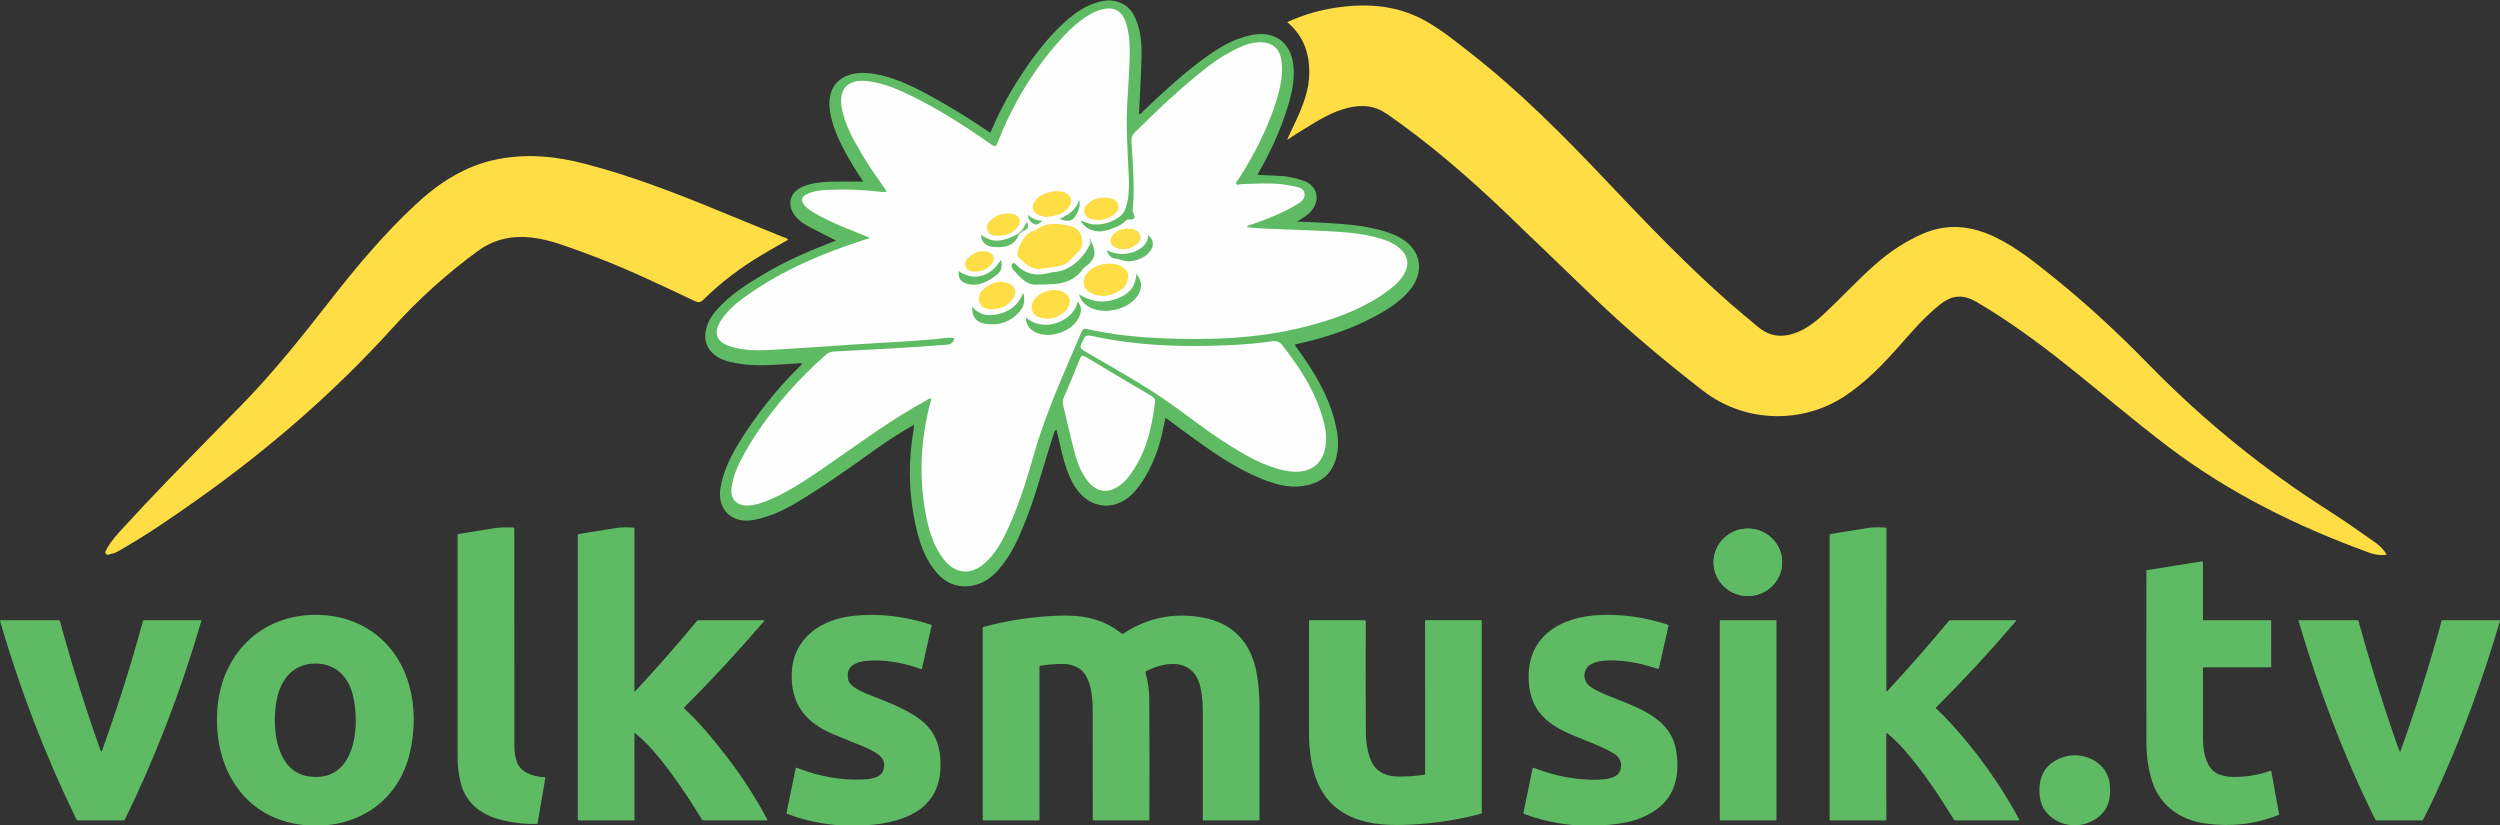 <svg class="custom-logo ratio-landscape" width="800" height="264.1" alt="Volksmusik.TV" aria-label="Logo Volksmusik.TV" data-name="Ebene 2" decoding="async" fetchpriority="high" preserveAspectRatio="xMidYMid slice" version="1.1" viewBox="0 0 799.83 264.34" xmlns="http://www.w3.org/2000/svg">
 <rect x="0" y="0" width="799.83" height="264.34" fill="#333333" stroke="none"/>
 <defs>
  <style>.b {
        fill: #61bc65;
      }

      .b, .c, .d, .e, .f, .g, .h, .i, .j, .k, .l, .m, .n {
        stroke-width: 0px;
      }

      .c {
        fill: #8bce8f;
      }

      .d {
        fill: #67bf6b;
      }

      .e {
        fill: #99d49c;
      }

      .f {
        fill: #6bc170;
      }

      .g {
        fill: #61bd66;
      }

      .h {
        fill: #5fbc64;
      }

      .i {
        fill: #fedd45;
      }

      .j {
        fill: #5ebc63;
      }

      .k {
        fill: #fefefe;
      }

      .l {
        fill: #fddd45;
      }

      .m {
        fill: #5ebb63;
      }

      .n {
        fill: #5ebb63;
      }</style>
 </defs>
 <path class="m" d="m570.16 179.93c0.06 5.956-4.798 10.835-10.85 10.9-6.052 0.06-11.011-4.712-11.076-10.668-0.06-5.956 4.798-10.835 10.85-10.9 6.052-0.06 11.011 4.712 11.076 10.668z"/>
 <g transform="matrix(.503 0 0 .503 -.002 .289)">
  <path class="i" d="m818.7 88.64c2.52-5.97 5.57-11.62 8.03-17.54 3.15-7.57 5.75-15.35 6-23.57 0.41-13.05-3.15-24.72-14-33.73 8.87-4 17.73-6.85 26.93-8.51 21.13-3.81 41.76-3.02 60.98 7.7 10.33 5.76 19.46 13.26 28.73 20.5 31.33 24.45 59.15 52.54 86.37 81.27 25.52 26.93 51.13 53.78 79.12 78.29 5.71 5 11.65 9.76 17.44 14.68 7.85 6.68 16.54 6.84 25.57 3.01 6.41-2.72 11.75-7.09 16.78-11.8 10.83-10.13 20.85-21.07 31.98-30.9 9.16-8.1 19.21-14.81 30.49-19.69 15.7-6.79 31-4.99 45.97 2.24 13.85 6.69 25.65 16.34 37.49 25.86 21.15 17 40.97 35.48 59.88 54.84 34.82 35.65 73.18 66.93 115.37 93.7 9.74 6.18 19.11 12.92 28.58 19.51 2.97 2.07 5.69 4.51 7.62 8.05-4.21 0.61-7.9-0.14-11.47-1.43-45.43-16.55-88.36-37.7-126.98-66.88-23.11-17.46-44.97-36.41-67.68-54.33-17.33-13.67-35.18-26.62-54.28-37.89-8.53-5.03-15.56-5.04-23.5 1.24-9.83 7.77-17.82 17.13-25.99 26.38-10.57 11.96-21.59 23.37-35.06 32.24-25.46 16.76-62.16 17.87-90.08-3.78-23.78-18.44-46.8-37.66-68.49-58.43-19.29-18.47-38.45-37.07-57.77-55.52-23.33-22.27-47.71-43.27-74.29-61.78-8.01-5.58-15.87-6.21-24.76-4.13-10.54 2.47-19.41 8.19-28.41 13.7-3.56 2.18-7.04 4.48-10.55 6.72z"/>
  <path class="i" d="m501.25 152.23c-5.87 3.38-11.77 6.64-17.52 10.12-13.18 7.98-25.42 17.18-36.35 28-1.8 1.78-3.12 1.98-5.38 0.91-22.98-10.89-45.92-21.92-69.89-30.59-10.96-3.96-21.83-8.4-33.56-9.82-12.59-1.52-24.26 0.96-34.59 8.51-19.6 14.31-37.57 30.5-53.76 48.39-37.47 41.41-79.39 77.76-125.08 110.02-15.84 11.19-31.77 22.23-48.68 31.82-1.71 0.97-3.37 2.07-5.37 2.33-1.27 0.17-2.83 1.38-3.74 0.02-0.77-1.14 0.28-2.6 0.92-3.72 2.86-5.02 6.86-9.22 10.73-13.44 9.26-10.11 18.66-20.1 28.2-29.95 15.34-15.84 30.85-31.51 46.26-47.27 20.15-20.61 38.09-43.05 55.77-65.72 16.94-21.71 34.53-42.83 54.78-61.7 15.06-14.04 31.63-25.04 52.36-29.13 18.8-3.71 37.16-1.94 55.52 2.84 30.1 7.83 58.94 19.02 87.57 30.89 12.72 5.27 25.51 10.36 38.25 15.57 1.2 0.49 2.65 0.6 3.57 1.91z"/>
  <path class="n" d="m581.29 269.95c-8.87 5-17.08 10.31-25.03 16.02-16.44 11.81-32.96 23.52-50.39 33.88-8.16 4.85-16.76 8.65-26.21 10.53-14.04 2.79-23.82-6.61-21.38-20.53 1.8-10.26 6.17-19.42 11.57-28.2 10.86-17.65 23.6-33.84 38.39-48.46 0.65-0.64 1.63-1.1 1.71-2.54-5.69 0.37-11.28 0.78-16.88 1.1-9.75 0.56-19.46 0.42-29.01-1.93-13.29-3.27-18.59-12.75-13.7-24.59 1.36-3.29 3.52-6.14 5.88-8.8 8.24-9.28 18.63-15.83 29.18-22.14 13-7.77 26.78-13.94 40.89-19.46 1.67-0.65 3.34-1.29 5.47-2.12-5.76-2.91-11.11-5.57-16.41-8.32-3.39-1.76-6.59-3.82-9.12-6.74-6.26-7.19-4.09-16.03 4.89-19.43 5.58-2.12 11.46-2.84 17.39-2.96 6.63-0.14 13.26-0.03 20.47-0.03-4.15-6.48-8.11-12.58-11.51-18.99-4.36-8.21-8.21-16.61-9.58-25.89-2.62-17.76 9.11-25.49 24.2-24.09 13.86 1.29 26.24 7.24 38.29 13.72 13.53 7.28 26.54 15.4 39.47 24.21 4.29-10.05 9.08-19.73 14.75-28.95 9.88-16.07 20.74-31.39 35.3-43.77 6.52-5.55 13.69-9.84 22.43-11.23 7.32-1.17 14.97 2.06 18.52 8.51 4.48 8.16 5.35 17.2 5.21 26.21-0.19 12.4-1.07 24.78-1.66 37.36 1.45-0.07 2.11-1.34 2.99-2.17 12.53-11.9 25.16-23.69 39.21-33.85 8.86-6.41 18.21-11.99 29.24-14.28 14.43-2.99 24.93 4.25 26.72 18.68 1.36 10.95-1.62 21.23-4.98 31.43-4.09 12.41-9.62 24.2-16.08 35.57-0.53 0.93-1.03 1.88-1.76 3.21 4.65 0.22 8.89 0.49 13.14 0.62 5.6 0.17 11.02 1.32 16.25 3.15 8.39 2.93 10.8 11.56 5.41 18.6-2.33 3.05-5.59 4.95-9.54 7.38 7.05 0.32 13.26 0.51 19.45 0.91 13.53 0.87 27.06 1.82 39.93 6.56 5.62 2.07 10.74 4.99 14.37 9.86 5.88 7.89 4.88 18.22-2.53 26.82-5.93 6.88-13.5 11.68-21.41 15.97-15.23 8.26-31.57 13.57-48.44 17.41-0.82 0.19-1.64 0.43-2.97 0.78 2.04 2.87 3.92 5.47 5.75 8.1 9.9 14.26 17.97 29.31 21.12 46.56 1.16 6.34 1.1 12.58-0.84 18.75-3.13 9.97-10.43 14.91-20.53 16.43-9.52 1.44-18.35-1.21-26.92-4.72-16.17-6.62-30.38-16.53-44.4-26.68-5.34-3.87-10.62-7.81-16.26-11.97-1.73 7.47-2.92 14.53-5.38 21.28-3.28 8.98-7.36 17.49-13.61 24.9-11.7 13.88-29.16 12.78-38.77-2.54-5.42-8.64-7.44-18.44-9.75-28.14-0.61-2.57-1.22-5.15-1.93-8.14-1.36 1.18-1.52 2.5-1.9 3.67-5.8 17.43-10.27 35.28-16.9 52.45-4.49 11.62-9.3 23.06-17.59 32.69-4.77 5.53-10.42 9.64-17.9 10.74-10.46 1.54-18.12-3.02-24.01-11.07-7.11-9.71-10.05-21.03-12.24-32.54-3.53-18.59-3.49-37.23-0.24-55.86 0.14-0.81 0.12-1.66 0.21-2.93z"/>
  <path class="k" d="m687.28 139.95c2.74 5.68 10.08 8.41 17.07 6.12 4.13-1.35 8.48-2.63 11.67-5.95 0.39-0.41 1.06-0.88 1.54-0.83 4.26 0.46 4.98-1.2 3.07-4.68-0.26-0.48-0.18-1.2-0.12-1.8 1.29-14.37 0.06-28.69-0.84-43.02-0.16-2.52 0.54-4.31 2.36-6.1 14.74-14.56 29.79-28.78 46.18-41.54 6.4-4.98 13.3-9.23 20.75-12.56 3.85-1.72 7.82-2.89 12.1-2.98 8.24-0.16 13.2 4.15 14.09 12.24 1.03 9.42-1.11 18.37-4.05 27.2-5.65 16.97-13.71 32.78-23.44 47.8-0.57 0.87-1.87 1.75-1.26 2.82 0.67 1.18 2.01 0.17 3.03 0.15 11.07-0.24 22.19-1.33 33.13 1.33 2.88 0.7 6.73 0.92 7.23 4.61 0.52 3.8-2.82 5.72-5.65 7.42-8.67 5.21-18.08 8.83-27.61 12.17-1.09 0.38-2.46 0.3-3.49 1.84 3.32 0.31 6.38 0.72 9.46 0.85 13.42 0.57 26.86 0.95 40.27 1.62 11.44 0.57 22.89 1.31 33.99 4.42 5.24 1.47 10.27 3.47 14.28 7.33 4.44 4.28 5.28 9.13 2.56 14.62-2.22 4.5-5.79 7.85-9.72 10.83-15.64 11.86-33.73 18.47-52.52 23.37-30.96 8.07-62.54 8.98-94.3 7.56-15.42-0.69-30.68-2.45-45.74-5.8-1.87-0.42-2.68 0.11-3.36 1.71-10.95 25.89-22.84 51.42-30.49 78.58-4.62 16.39-9.78 32.63-17 48.14-3.31 7.11-7.23 13.84-12.94 19.4-9.52 9.26-20.1 8.5-27.95-2.19-6.22-8.47-8.99-18.35-10.85-28.43-4.41-23.95-3.1-47.7 3.22-71.2 0.15-0.56 0.26-1.14 0.41-1.78-1.42-0.25-2.18 0.67-3.07 1.15-21.59 11.63-41.18 26.24-61.28 40.1-12.11 8.35-24.15 16.89-37.78 22.81-4.62 2.01-9.37 3.78-14.51 3.96-7.4 0.25-11.49-4.32-10.38-11.6 0.87-5.69 2.7-11.11 5.32-16.24 8.21-16.07 18.82-30.52 30.69-44.11 7.5-8.58 15.56-16.62 24.19-24.1 1.49-1.29 3.03-1.81 4.99-1.91 24-1.25 48-2.34 71.95-4.36 2.74-0.23 3.97-1.44 4.49-4.17-4.31-0.62-8.51 0.37-12.67 0.75-17.19 1.56-34.43 2.21-51.64 3.35-16.97 1.13-33.92 2.38-50.9 3.34-9.47 0.54-19.01 0.73-28.16-2.42-7.74-2.67-9.83-8.24-5.63-15.25 4.56-7.62 11.45-12.98 18.65-17.97 22.09-15.32 46.55-25.74 72.09-33.94 1.24-0.4 2.47-0.83 4.72-1.58-2.97-1.21-5.05-2.06-7.14-2.89-9.7-3.88-19.4-7.76-28.45-13.04-2.03-1.18-3.96-2.47-5.58-4.17-3.35-3.52-2.84-6.1 1.7-8.1 4.37-1.92 9.09-2.18 13.75-2.38 10.6-0.45 21.19-0.11 31.74 1.18 1.4 0.17 2.86 0.53 4.6-0.15-5.6-8-11.25-15.79-16.08-24.1-5.46-9.4-10.91-18.83-12.67-29.74-1.87-11.65 4.49-17.77 16.49-16.34 8.95 1.07 17.18 4.29 25.17 8.08 18.5 8.76 35.65 19.75 52.38 31.41 3.98 2.77 3.94 2.81 5.65-1.5 9.83-24.7 23.48-47.09 41.65-66.71 4.59-4.95 9.67-9.38 15.44-12.98 2.62-1.63 5.39-2.98 8.37-3.79 7.93-2.17 13.18 0.63 15.71 8.42 2.36 7.28 2.53 14.81 2.35 22.38-0.36 15.69-2.26 31.33-1.78 47.04 0.27 8.88 0.7 17.75 1.15 26.62 0.3 5.98 0.4 12.07-0.79 17.81-0.66 3.18-1.7 7.11-5.02 9.47-3.48 2.47-7.23 4.16-11.46 4.71-4.93 0.64-7.34 0.18-13.36-2.35z"/>
  <path class="k" d="m843.47 277.89c0.26 16.86-10.16 24.65-26.71 21.04-13.85-3.02-25.73-10.23-37.45-17.69-12.03-7.65-23.14-16.56-34.78-24.76-17.48-12.31-36.22-22.63-54.67-33.39-2.24-1.31-3.47-2.45-1.87-5.03 1.45-2.33 1.16-5.83 6.07-4.75 29.32 6.45 59.07 7.35 88.96 5.89 8.87-0.43 17.7-1.16 26.48-2.43 2.58-0.37 4.29 0.29 5.97 2.4 11.72 14.76 21.65 30.44 26.51 48.82 0.97 3.67 1.48 7.39 1.48 9.9z"/>
  <path class="k" d="m734.69 255.36c-2.2 18.21-6.43 34.54-17.48 48.44-1.13 1.42-2.49 2.71-3.91 3.85-8.11 6.54-16.08 5.52-22.2-2.88-4.32-5.93-6.49-12.8-8.27-19.76-2.35-9.18-4.4-18.44-6.6-27.66-0.38-1.59-0.32-3.05 0.34-4.61 3.53-8.28 7.06-16.58 10.39-24.94 0.92-2.3 1.72-2.23 3.66-1.06 13.77 8.3 27.58 16.53 41.44 24.67 2.11 1.24 3.16 2.62 2.63 3.94z"/>
  <path class="i" d="m661.13 170.89c-6.27 0-9.47-4.38-13.4-7.49-0.39-0.31-0.47-1.1-0.53-1.68-0.44-3.96 4.12-12.2 7.78-14.02 1.64-0.82 3.48-1.33 4.97-2.36 6.91-4.74 14.31-3.38 21.59-1.6 6.62 1.62 9.06 11.35 4.33 16.16-1.54 1.56-3.14 3.08-4.63 4.69-2.61 2.81-5.78 4.35-9.63 4.77-3.65 0.4-7.27 1.04-10.47 1.52z"/>
  <path class="i" d="m717.58 175.11c-0.09 4.8-2.19 7.47-5.18 9.36-5.68 3.58-11.81 4.8-18.14 1.81-5.35-2.52-6.52-7.75-3.09-12.43 4.45-6.07 15.4-8.42 21.97-4.71 2.74 1.54 4.54 3.67 4.44 5.97z"/>
  <path class="n" d="m694.36 154.08c3.17 6.95 2.37 10.16-3.74 15.18-0.66 0.54-1.45 1.01-1.93 1.69-7.56 10.66-19.33 9.56-30.15 9.8-6.15 0.14-10.16-5.36-14.17-9.6-0.85-0.9-1.46-2.72-0.43-3.72 1.23-1.2 2.22 0.48 2.95 1.2 5.77 5.62 12.52 6.73 20.13 4.75 2.73-0.71 5.67-0.68 8.33-1.54 8.44-2.73 13.82-8.84 17.79-16.38 0.55-0.33-0.22-1.81 1.22-1.37z"/>
  <path class="i" d="m665.98 202.51c-1.8-0.31-3.8-0.21-5.61-1.14-4.1-2.12-5.37-6.12-3.16-10.11 3.22-5.82 12.53-8.81 18.68-6 4.79 2.19 5.92 6.89 2.68 11.15-2.75 3.62-7.65 6.01-12.59 6.1z"/>
  <path class="i" d="m630.54 196.38c-3.04 0.17-6.25-0.9-7.55-4.39-1.29-3.45 0.37-6.5 3.09-8.73 4.02-3.28 8.52-5.29 13.94-3.85 5.83 1.55 7.51 6.52 3.67 11.15-3.22 3.89-7.43 5.87-13.16 5.82z"/>
  <path class="i" d="m665.42 137.7c-1.07-0.23-2.68-0.4-4.16-0.93-4.5-1.61-5.66-5.39-2.95-9.25 3.58-5.11 13.55-7.78 19.3-5.16 4.09 1.86 4.98 5.69 2.04 9.27-3.52 4.28-8.45 5.56-14.22 6.07z"/>
  <path class="j" d="m722.81 173.81c3.54 4.54 3.83 8.91 1.23 13.28-5.83 9.81-22.91 13.62-32.41 7.22-2.39-1.61-4.17-3.68-5.26-7.36 7.39 4.65 14.86 5.72 22.56 3.27 7.82-2.49 13.47-7.06 13.88-16.41z"/>
  <path class="i" d="m702.59 125.53c0.86 0 1.75-0.13 2.58 0.02 2.8 0.51 5.27 1.65 6.09 4.59 0.77 2.77-1.03 4.66-2.99 6.18-4.12 3.2-8.87 4.03-13.91 2.82-2.23-0.54-4.06-1.94-4.68-4.25-0.64-2.42 0.74-4.28 2.42-5.74 2.96-2.57 6.48-3.9 10.49-3.62z"/>
  <path class="j" d="m685.52 191.39c2.74 3.63 2.33 6.85 0.85 10.04-4.22 9.12-18.49 14.08-27.65 9.68-4.06-1.95-6.14-5.12-6.17-9.41 11.85 10.16 30.7 2.02 32.97-10.3z"/>
  <path class="i" d="m635.15 149.69c-2.96 0.03-5.96-0.31-7.06-3.46-1.2-3.42 0.92-5.76 3.55-7.68 3.56-2.59 7.57-3.46 11.89-2.83 4.86 0.71 6.47 4.63 3.59 8.53-2.41 3.26-7.18 5.43-11.97 5.43z"/>
  <path class="h" d="m650.81 185.98c1.62 5.37 0.25 9.17-2.62 12.32-5.8 6.37-13.24 8.74-21.72 7.32-5.74-0.96-8.46-4.72-8.13-10.84 5.14 6.11 11.56 6.18 18.19 4.32 6.55-1.84 11.38-5.93 14.28-13.12z"/>
  <path class="l" d="m718.29 145.2c0.13 0.01 1.15-0.06 2.07 0.2 2.33 0.65 4.42 1.85 5.02 4.31 0.63 2.57-0.97 4.41-2.93 5.79-3.68 2.57-7.72 3.63-12.12 2.03-4.52-1.65-5.38-5.77-1.92-9.07 2.51-2.39 5.58-3.38 9.88-3.26z"/>
  <path class="l" d="m620.01 172.54c-2.3-0.27-4.86-0.57-5.85-3.32-0.91-2.55 0.49-4.55 2.26-6.1 3.26-2.86 7.08-4.33 11.51-3.32 4.1 0.93 5.37 4.38 2.83 7.73-2.62 3.45-6.33 4.82-10.75 5.02z"/>
  <path class="h" d="m703.94 158.84c11.81 6.24 26.68-0.71 26.31-9.39 3.14 1.94 3.93 5.74 1.91 9.2-3.1 5.31-12.16 8.65-18.03 6.69-1.39-0.46-2.82-0.96-4.26-1.08-3.14-0.26-4.76-2.04-5.93-5.43z"/>
  <path class="h" d="m636.57 165.01c1.35 4.06 0.26 7.36-2.58 9.52-5.48 4.17-11.35 7.77-18.87 5.66-4.16-1.16-5.88-3.74-5.29-8.02 9.4 6.55 20.38 3.75 26.74-7.16z"/>
  <path class="b" d="m648.11 148.86c-2.87 7.39-9.05 8.48-15.93 7.98-5.24-0.39-8.34-3.46-8.12-7.79 7.76 6.2 15.37 3.67 22.96-0.31 0.4-0.27 0.76-0.23 1.09 0.12z"/>
  <path class="g" d="m686.26 126.52c1.39 4.06-0.53 7.67-2.36 10.82-2.15 3.7-6.01 3.22-9.98 1.59 5.76-2.7 10.86-5.75 12.34-12.41z"/>
  <path class="d" d="m653.8 136.26c2.76 2.58 5.67 3.64 9.33 3.99-1.83 1.32-3.28 2.88-5.31 2.02-2.31-0.97-3.74-2.85-4.02-6.01z"/>
  <path class="f" d="m650.11 145.93c0.96-1.6 1.92-3.21 3.02-5.05 1.72 3.1 0.55 4.76-2.26 5.8-0.78 0.27-0.95-0.06-0.76-0.75z"/>
  <path class="c" d="m650.11 145.93c0.25 0.25 0.51 0.5 0.76 0.75-0.92 0.73-1.84 1.46-2.77 2.19-0.36-0.04-0.73-0.08-1.09-0.12l3.09-2.82z"/>
  <path class="e" d="m694.36 154.08c-0.41 0.46-0.81 0.92-1.22 1.37v-3.74c0.15-0.04 0.29-0.08 0.44-0.12 0.26 0.83 0.52 1.66 0.78 2.49z"/>
 </g>
 <path class="m" d="m570.16 179.93c0.06 5.956-4.798 10.835-10.85 10.9-6.052 0.06-11.011-4.712-11.076-10.668-0.06-5.956 4.798-10.835 10.85-10.9 6.052-0.06 11.011 4.712 11.076 10.668zm90.059 62.414c4.546-1.485 10.14 0.065 13.02 4.033 1.077 1.485 1.692 3.323 1.838 5.508 0.297 4.491-1.057 8.222-5.04 10.578-4.773 2.829-10.95 2.125-14.852-1.873-1.697-1.737-2.593-4.068-2.699-6.983-0.206-5.755 2.371-9.51 7.733-11.262zm107.78-1.908c4.959-13.825 9.339-27.701 13.14-41.631 0.045-0.156 0.146-0.237 0.312-0.237h18.13c0.211 0 0.287 0.101 0.227 0.307-5.805 19.716-12.692 38.213-20.662 55.492-1.188 2.578-2.492 5.256-3.917 8.035-0.07 0.141-0.186 0.211-0.347 0.211h-14.485c-0.222 0-0.383-0.101-0.478-0.297-10.099-20.3-18.054-41.576-24.554-63.542-0.03-0.101 0.05-0.206 0.161-0.206h18.709c0.161 0 0.262 0.075 0.307 0.232 3.766 13.624 7.834 26.678 12.204 39.159 0.297 0.846 0.629 1.677 0.997 2.487 0.096 0.206 0.181 0.206 0.257-0.01zm-199.65 22.032c0 0.081-0.065 0.146-0.146 0.146h-17.843c-0.081 0-0.146-0.065-0.146-0.146v-63.758c0-0.081 0.066-0.146 0.146-0.146h17.843c0.081 0 0.146 0.065 0.146 0.146zm-536.14-22.132c0.136 0.388 0.277 0.388 0.418 0 4.879-13.518 9.244-27.343 13.095-41.475 0.055-0.196 0.181-0.292 0.388-0.292h18.054c0.216 0 0.292 0.101 0.232 0.307-6.515 22.324-14.661 43.474-24.438 63.451-0.086 0.176-0.267 0.287-0.463 0.287h-14.485c-0.242 0-0.458-0.136-0.564-0.352-9.818-20.073-17.959-41.213-24.428-63.421-0.055-0.181 0.015-0.272 0.206-0.272h18.633c0.156 0 0.252 0.07 0.287 0.216 3.972 14.47 8.327 28.32 13.065 41.551zm423.74 7.32-0.025-48.891c0-0.121 0.096-0.222 0.216-0.216h17.677c0.141 5e-3 0.257 0.121 0.257 0.267v61.302c5e-3 0.191-0.086 0.312-0.272 0.362-7.033 1.908-14.449 3.066-22.248 3.479-8.614 0.453-17.933-0.045-24.639-5.875-6.701-5.83-8.151-15.537-8.126-23.975 0.035-12.149 0.035-23.899 0.01-35.257 0-0.201 0.101-0.302 0.302-0.302l17.44 0.01c0.232 0 0.423 0.191 0.418 0.423-0.055 12.29-0.05 24.081 0.02 35.368 0.02 3.197 0.589 7.567 2.266 10.331 1.546 2.558 4.244 3.857 8.091 3.902 2.819 0.03 5.588-0.161 8.307-0.569 0.206-0.03 0.307-0.151 0.307-0.357zm-123.39-34.135v48.876c0 0.146-0.07 0.216-0.216 0.216h-17.727c-0.121 0-0.216-0.096-0.216-0.216v-61.468c0-0.096 0.045-0.151 0.136-0.176 7.748-2.094 15.658-3.303 23.733-3.62 7.693-0.307 14.414 0.76 20.612 5.734 0.151 0.116 0.307 0.126 0.463 0.02 7.688-5.095 16.131-6.827 25.324-5.191 10.049 1.782 15.708 8.317 17.395 17.928 0.589 3.368 0.881 6.817 0.886 10.351 0.015 11.358 0.015 23.527 0 36.511 0 0.07-0.055 0.126-0.121 0.126h-17.868c-0.075 0-0.136-0.06-0.136-0.131 0.015-11.776 0.01-23.179 0-34.21-5e-3 -3.489-0.277-8.232-1.802-11.192-3.252-6.329-10.97-4.974-16.357-2.17-0.151 0.081-0.227 0.257-0.181 0.423 0.785 2.799 1.188 5.624 1.203 8.473 0.065 11.479 0.081 24.327 0.035 38.55 0 0.171-0.086 0.257-0.257 0.257h-17.626c-0.126 0-0.232-0.106-0.232-0.232 0.015-12.033 0.01-23.829-0.015-35.383-5e-3 -3.313-0.433-7.577-2.11-10.583-1.43-2.563-4.219-3.776-7.064-3.836-2.487-0.055-4.994 0.126-7.522 0.549-0.222 0.035-0.332 0.166-0.332 0.393zm183.54 27.56c-10.2-6.016-25.309-6.716-26.89-21.699-1.601-15.144 9.616-22.092 23.285-22.5 6.59-0.196 13.196 0.71 19.816 2.709 0.458 0.136 0.896 0.302 1.314 0.493 0.146 0.065 0.201 0.181 0.166 0.337l-3.031 13.508c-0.035 0.166-0.136 0.227-0.302 0.181-1.626-0.468-3.237-0.926-4.843-1.369-3.922-1.077-15.99-2.945-18.205 1.546-0.785 1.591-0.66 3.116 0.373 4.582 0.508 0.72 1.692 1.53 3.549 2.432 8.886 4.305 22.585 6.787 24.831 18.482 1.374 7.179 0.141 14.762-5.971 19.172-3.257 2.351-7.003 3.862-11.237 4.536-11.016 1.757-21.483 0.765-31.406-2.981-0.136-0.055-0.186-0.151-0.161-0.292l2.95-14.293c0.035-0.171 0.136-0.227 0.297-0.161 5.15 2.044 10.386 3.277 15.708 3.705 2.965 0.232 8.745 0.453 11.006-1.379 0.69-0.559 1.108-1.339 1.244-2.341 0.267-1.974-0.564-3.529-2.492-4.667zm-244.67-23.3c0.468 1.802 3.65 3.403 5.13 4.023 5.805 2.417 12.365 4.516 17.591 8.352 5.397 3.957 6.973 9.384 6.726 15.844-0.594 15.466-15.874 18.321-28.345 18.316-7.164-5e-3 -14.092-1.279-20.773-3.826-0.116-0.045-0.161-0.126-0.136-0.247l2.94-14.243c0.045-0.216 0.176-0.287 0.383-0.206 7.124 2.784 14.107 4.033 20.939 3.741 2.532-0.106 6.132-0.388 6.847-3.338 0.488-1.994-0.156-3.59-1.923-4.788-1.425-0.967-2.965-1.782-4.622-2.447-3.111-1.254-6.278-2.542-9.495-3.872-8.977-3.7-13.885-9.853-13.367-19.892 0.564-11.011 9.44-16.936 19.65-18.019 8.156-0.866 16.433 0.07 24.836 2.814 0.196 0.065 0.272 0.201 0.227 0.403l-3.081 13.739c-0.02 0.081-0.106 0.131-0.186 0.101-5.05-1.843-10.024-2.774-14.913-2.794-3.962-0.015-9.898 0.73-8.428 6.339zm-140.28 23.144c-3.529 15.371-16.483 24.106-31.97 23.325-21.075-1.062-31.476-18.794-29.528-38.379 1.722-17.314 14.741-29.528 32.383-29.004 6.082 0.181 11.912 1.853 16.861 5.261 12.441 8.564 15.527 24.554 12.254 38.797m-32.201 7.648c14.943 1.994 16.357-16.373 13.926-26.13-1.606-6.459-6.349-10.507-13.145-9.963-5.896 0.473-9.576 4.858-10.925 10.341-2.014 8.201-1.279 24.227 10.145 25.752zm605.85-34.563c-5e-3 7.451 0 15.013 0.02 22.691 0.01 3.912 0.952 9.465 4.984 11.132 1.395 0.579 2.935 0.871 4.627 0.886 4.159 0.035 8.141-0.624 11.942-1.968 0.166-0.06 0.267 0 0.297 0.176l2.457 13.573c0.035 0.186-0.035 0.312-0.211 0.383-7.225 2.93-14.958 3.846-23.195 2.744-7.814-1.047-14.253-5.357-16.916-12.758-1.385-3.846-2.084-8.342-2.094-13.488-0.045-18.472-0.045-36.652-5e-3 -54.54 0-0.156 0.075-0.252 0.232-0.277l17.606-2.834c0.171-0.03 0.257 0.04 0.257 0.216v18.502c5e-3 0.065 0.055 0.116 0.121 0.116h21.417c0.186 0 0.282 0.096 0.282 0.287l0.01 14.53c0 0.181-0.091 0.272-0.277 0.272h-21.201c-0.237 5e-3 -0.352 0.121-0.352 0.357zm-100.99 20.768c-0.126-0.101-0.317-0.015-0.317 0.146l0.01 27.499c0 0.111-0.086 0.196-0.191 0.196h-17.717c-0.126-5e-3 -0.232-0.111-0.232-0.237v-91.091c0-0.171 0.086-0.272 0.257-0.297 5.226-0.841 9.213-1.48 11.962-1.913 1.737-0.277 3.635-0.312 5.684-0.116 0.186 0.015 0.277 0.116 0.277 0.302l-0.04 51.731c0 0.383 0.131 0.433 0.388 0.151 6.696-7.225 13.246-14.686 19.655-22.384 0.111-0.131 0.252-0.196 0.423-0.196h21.06c0.07 0 0.106 0.081 0.06 0.131-8.131 9.561-16.68 18.809-25.646 27.741-0.136 0.136-0.136 0.272 0.01 0.403 1.556 1.415 3.086 2.94 4.582 4.587 8.624 9.46 15.94 19.731 21.946 30.812 0.136 0.247 0.065 0.373-0.222 0.373h-20.234c-0.151 0-0.292-0.075-0.373-0.206-4.803-7.794-9.903-15.517-15.995-22.459-1.722-1.964-3.504-3.685-5.347-5.171zm-400.83-13.689c0 0.322 0.111 0.368 0.327 0.131 6.756-7.275 13.317-14.751 19.675-22.419 0.126-0.156 0.292-0.232 0.498-0.232h20.909c0.211 0 0.247 0.081 0.111 0.237-8.287 9.692-16.836 18.935-25.646 27.721-0.081 0.081-0.081 0.161 5e-3 0.237 4.828 4.436 8.967 9.45 13.105 14.767 5.181 6.651 9.677 13.568 13.498 20.763 0.116 0.216 0.05 0.322-0.196 0.322h-20.244c-0.176 0-0.307-0.075-0.398-0.222-4.763-7.743-9.823-15.396-15.738-22.178-1.667-1.908-3.519-3.721-5.563-5.427-0.232-0.191-0.347-0.136-0.347 0.161l0.01 27.509c0 0.086-0.065 0.156-0.151 0.156h-17.787c-0.106 0-0.191-0.086-0.191-0.196v-91.132c0-0.161 0.081-0.257 0.237-0.282 4.023-0.67 8.05-1.314 12.078-1.933 1.636-0.252 3.489-0.287 5.558-0.111 0.166 0.015 0.252 0.111 0.252 0.277zm-37.629 22.807c1.259 3.509 5.367 4.743 8.906 4.909 0.131 5e-3 0.227 0.126 0.206 0.252l-2.467 14.459c-0.025 0.156-0.121 0.232-0.277 0.237-4.199 0.086-8.267-0.423-12.199-1.526-6.042-1.692-10.668-5.523-12.154-11.751-0.639-2.683-0.962-5.286-0.967-7.804-0.015-23.758-0.015-47.552 0-71.371 0-0.186 0.091-0.292 0.272-0.317 3.841-0.614 7.683-1.228 11.514-1.848 1.938-0.312 3.952-0.287 5.896-0.242 0.297 5e-3 0.448 0.161 0.448 0.463-0.01 23.033 0 46.198 0.04 69.493 5e-3 1.918 0.267 3.6 0.785 5.045z"/>
</svg>
